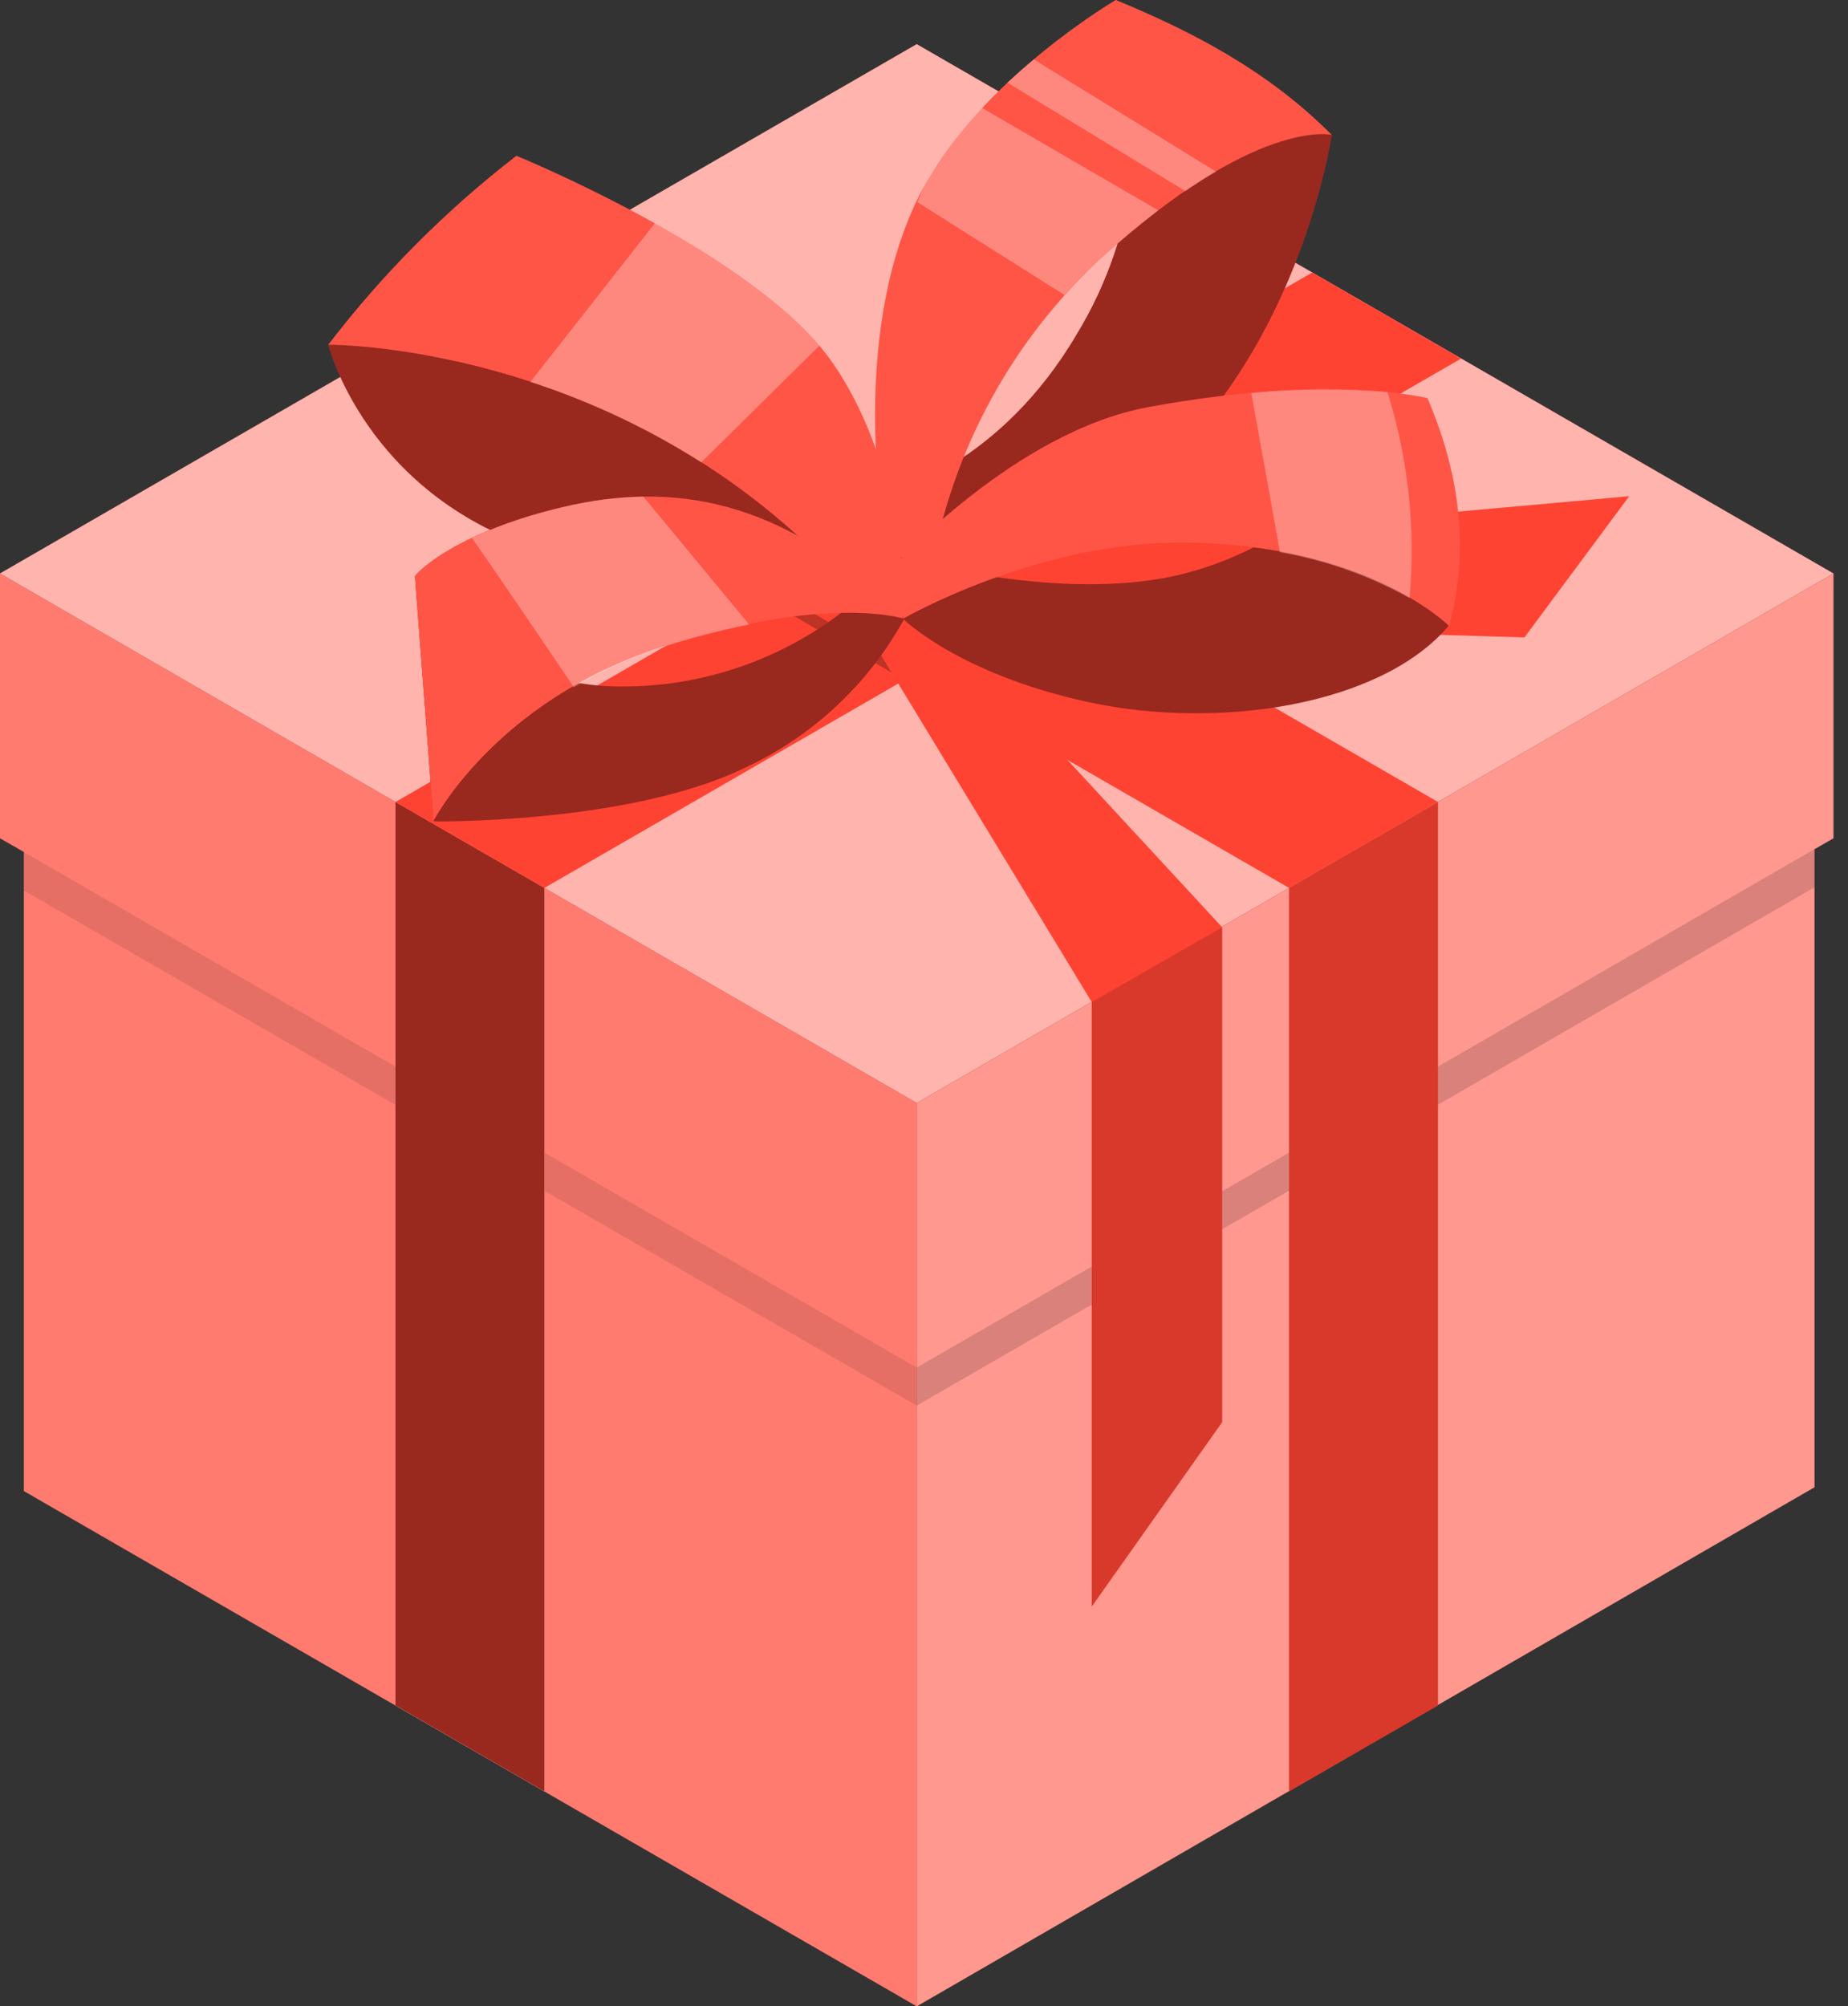 <svg width="82" height="89" viewBox="0 0 82 89" fill="none" xmlns="http://www.w3.org/2000/svg">
<rect x="0" y="0" width="82" height="89" fill="#333333" stroke="none"/>
<path d="M40.677 89L80.511 65.975V37.67L81.354 37.186V25.439L40.677 48.927V89Z" fill="#FF4333"/>
<g opacity="0.45">
<path d="M40.679 89L80.513 65.975V37.67L81.356 37.186V25.439L40.679 48.927V89Z" fill="white"/>
</g>
<path opacity="0.15" d="M40.677 60.667L55.931 51.863L80.511 37.67V39.361L40.677 62.353V60.667Z" fill="black"/>
<path d="M40.677 89L1.06 66.144V37.795L0 37.186V25.439L40.677 48.927V89Z" fill="#FF4333"/>
<path opacity="0.3" d="M40.677 89L1.06 66.144V37.795L0 37.186V25.439L40.677 48.927V89Z" fill="white"/>
<path opacity="0.1" d="M1.057 37.795L40.679 60.667V62.353L1.057 39.502V37.795Z" fill="black"/>
<path d="M0 25.439L40.677 1.958L81.354 25.439L40.677 48.927L0 25.439Z" fill="#FF4333"/>
<g opacity="0.6">
<path d="M0 25.439L40.677 1.958L81.354 25.439L40.677 48.927L0 25.439Z" fill="white"/>
</g>
<path d="M24.156 79.467V39.388L17.549 35.576V75.655L24.156 79.467Z" fill="#EBEBEB"/>
<path d="M24.156 79.467V39.388L17.549 35.576V75.655L24.156 79.467Z" fill="#FF4333"/>
<path opacity="0.4" d="M24.156 79.467V39.388L17.549 35.576V75.655L24.156 79.467Z" fill="black"/>
<path d="M57.198 79.467V39.388L63.806 35.576V75.655L57.198 79.467Z" fill="#FF4333"/>
<path opacity="0.15" d="M57.198 79.467V39.388L63.806 35.576V75.655L57.198 79.467Z" fill="black"/>
<path d="M17.549 35.576L58.226 12.089L64.833 15.906L24.156 39.388L17.549 35.576Z" fill="#FF4333"/>
<path opacity="0.25" d="M40.139 30.165L33.531 26.348L40.139 22.535L46.746 26.348L40.139 30.165Z" fill="black"/>
<path d="M57.199 39.388L16.523 15.906L23.13 12.089L63.807 35.576L57.199 39.388Z" fill="#FF4333"/>
<path d="M39.091 29.061L48.444 44.451V71.266L54.23 63.087V41.134L40.445 26.228L39.091 29.061Z" fill="#FF4333"/>
<path d="M40.696 27.446L67.641 28.278L72.291 22.013L40.636 24.863L40.696 27.446Z" fill="#FF4333"/>
<path d="M14.565 15.292C14.565 15.292 16.197 21.818 23.772 24.335C31.347 26.853 40.124 27.452 40.124 27.452L22.913 6.912L14.565 15.292Z" fill="#FF4333"/>
<path opacity="0.4" d="M14.565 15.292C14.565 15.292 16.197 21.818 23.772 24.335C31.347 26.853 40.124 27.452 40.124 27.452L22.913 6.912L14.565 15.292Z" fill="black"/>
<path d="M40.124 27.452C40.124 27.452 40.309 21.018 36.987 16.157C33.664 11.295 22.913 6.912 22.913 6.912C19.78 9.332 16.974 12.149 14.565 15.292C14.565 15.292 28.857 15.178 38.678 27.229L40.124 27.452Z" fill="#FF4333"/>
<path opacity="0.1" d="M40.124 27.452C40.124 27.452 40.309 21.018 36.987 16.157C33.664 11.295 22.913 6.912 22.913 6.912C19.78 9.332 16.974 12.149 14.565 15.292C14.565 15.292 28.857 15.178 38.678 27.229L40.124 27.452Z" fill="white"/>
<path opacity="0.3" d="M23.533 16.945C26.2 17.812 28.747 19.01 31.114 20.513L36.351 15.341C34.605 13.302 31.718 11.398 29.058 9.903L23.533 16.945Z" fill="white"/>
<path d="M40.123 27.452C38.531 30.351 36.054 32.666 33.053 34.059C27.887 36.566 19.241 36.435 19.241 36.435L18.414 25.559C19.407 27.067 20.759 28.304 22.35 29.158C23.94 30.012 25.718 30.458 27.523 30.453C31.405 30.48 35.164 29.095 38.1 26.554L40.123 27.452Z" fill="#FF4333"/>
<path opacity="0.4" d="M40.123 27.452C38.531 30.351 36.054 32.666 33.053 34.059C27.887 36.566 19.241 36.435 19.241 36.435L18.414 25.559C19.407 27.067 20.759 28.304 22.35 29.158C23.94 30.012 25.718 30.458 27.523 30.453C31.405 30.48 35.164 29.095 38.1 26.554L40.123 27.452Z" fill="black"/>
<path d="M40.123 27.451C34.712 21.937 29.649 21.404 25.032 22.481C19.92 23.677 18.408 25.543 18.408 25.543L19.235 36.419C19.235 36.419 21.954 31.101 29.339 28.708C36.724 26.315 40.123 27.451 40.123 27.451Z" fill="#FF4333"/>
<path opacity="0.1" d="M40.123 27.451C34.712 21.937 29.649 21.404 25.032 22.481C19.92 23.677 18.408 25.543 18.408 25.543L19.235 36.419C19.235 36.419 21.954 31.101 29.339 28.708C36.724 26.315 40.123 27.451 40.123 27.451Z" fill="white"/>
<path opacity="0.3" d="M20.943 23.862C22.2 25.668 24.206 28.621 25.462 30.486C26.688 29.761 27.988 29.17 29.34 28.724C30.621 28.311 31.924 27.971 33.244 27.707L28.546 22.03C27.362 22.053 26.184 22.205 25.033 22.481C23.625 22.797 22.255 23.26 20.943 23.862Z" fill="white"/>
<path d="M39.819 26.239C39.819 26.239 47.432 25.151 52.691 19.506C57.95 13.862 59.092 5.982 59.092 5.982L49.51 0C50.306 2.444 50.565 5.032 50.27 7.586C49.974 10.139 49.13 12.599 47.797 14.797C44.387 20.616 39.64 21.807 39.64 21.807L39.819 26.239Z" fill="#FF4333"/>
<path opacity="0.4" d="M39.819 26.239C39.819 26.239 47.432 25.151 52.691 19.506C57.95 13.862 59.092 5.982 59.092 5.982L49.51 0C50.306 2.444 50.565 5.032 50.27 7.586C49.974 10.139 49.13 12.599 47.797 14.797C44.387 20.616 39.64 21.807 39.64 21.807L39.819 26.239Z" fill="black"/>
<path d="M39.819 26.239L41.222 25.951C42.026 20.447 44.671 15.378 48.727 11.572C55.709 5.177 59.092 5.982 59.092 5.982C56.286 3.165 52.969 1.425 49.51 0C49.51 0 43.572 3.47 40.945 8.38C37.796 14.259 38.83 22.971 39.819 26.239Z" fill="#FF4333"/>
<path opacity="0.1" d="M39.819 26.239L41.222 25.951C42.026 20.447 44.671 15.378 48.727 11.572C55.709 5.177 59.092 5.982 59.092 5.982C56.286 3.165 52.969 1.425 49.51 0C49.51 0 43.572 3.47 40.945 8.38C37.796 14.259 38.83 22.971 39.819 26.239Z" fill="white"/>
<g opacity="0.3">
<path d="M53.959 7.613L45.872 2.638C45.486 2.958 45.1 3.296 44.703 3.665L52.599 8.478C53.078 8.157 53.535 7.853 53.959 7.613Z" fill="white"/>
<path d="M51.397 9.332L43.577 4.791C42.831 5.578 42.156 6.43 41.56 7.336L41.505 7.412C41.304 7.722 41.114 8.043 40.962 8.364C40.864 8.554 40.798 8.772 40.706 8.968L47.232 13.084C47.694 12.573 48.189 12.067 48.727 11.572C49.69 10.691 50.571 9.963 51.397 9.332Z" fill="white"/>
</g>
<path d="M40.059 27.441C40.059 27.441 42.517 29.893 48.287 31.144C54.057 32.395 61.268 31.302 64.275 27.767L63.318 17.663C63.318 17.663 58.706 24.297 51.74 25.624C46.432 26.63 39.988 24.722 39.988 24.722L40.059 27.441Z" fill="#FF4333"/>
<path opacity="0.4" d="M40.059 27.441C40.059 27.441 42.517 29.893 48.287 31.144C54.057 32.395 61.268 31.302 64.275 27.767L63.318 17.663C63.318 17.663 58.706 24.297 51.74 25.624C46.432 26.63 39.988 24.722 39.988 24.722L40.059 27.441Z" fill="black"/>
<path d="M39.651 25.124C39.651 25.124 45.019 19.142 50.974 18.055C59.038 16.57 63.34 17.663 63.34 17.663C64.884 21.268 65.156 24.629 64.297 27.767C64.297 27.767 60.681 24.113 52.469 24.069C45.976 24.036 40.081 27.441 40.081 27.441L39.651 25.124Z" fill="#FF4333"/>
<path opacity="0.1" d="M39.651 25.124C39.651 25.124 45.019 19.142 50.974 18.055C59.038 16.57 63.34 17.663 63.34 17.663C64.884 21.268 65.156 24.629 64.297 27.767C64.297 27.767 60.681 24.113 52.469 24.069C45.976 24.036 40.081 27.441 40.081 27.441L39.651 25.124Z" fill="white"/>
<path opacity="0.3" d="M62.545 26.532C60.756 25.538 58.813 24.85 56.797 24.499L55.524 17.429C57.531 17.238 59.551 17.223 61.561 17.386C62.488 20.34 62.822 23.448 62.545 26.532Z" fill="white"/>
<path opacity="0.15" d="M54.23 41.134L48.444 44.451V71.266L54.23 63.087V41.134Z" fill="black"/>
</svg>
